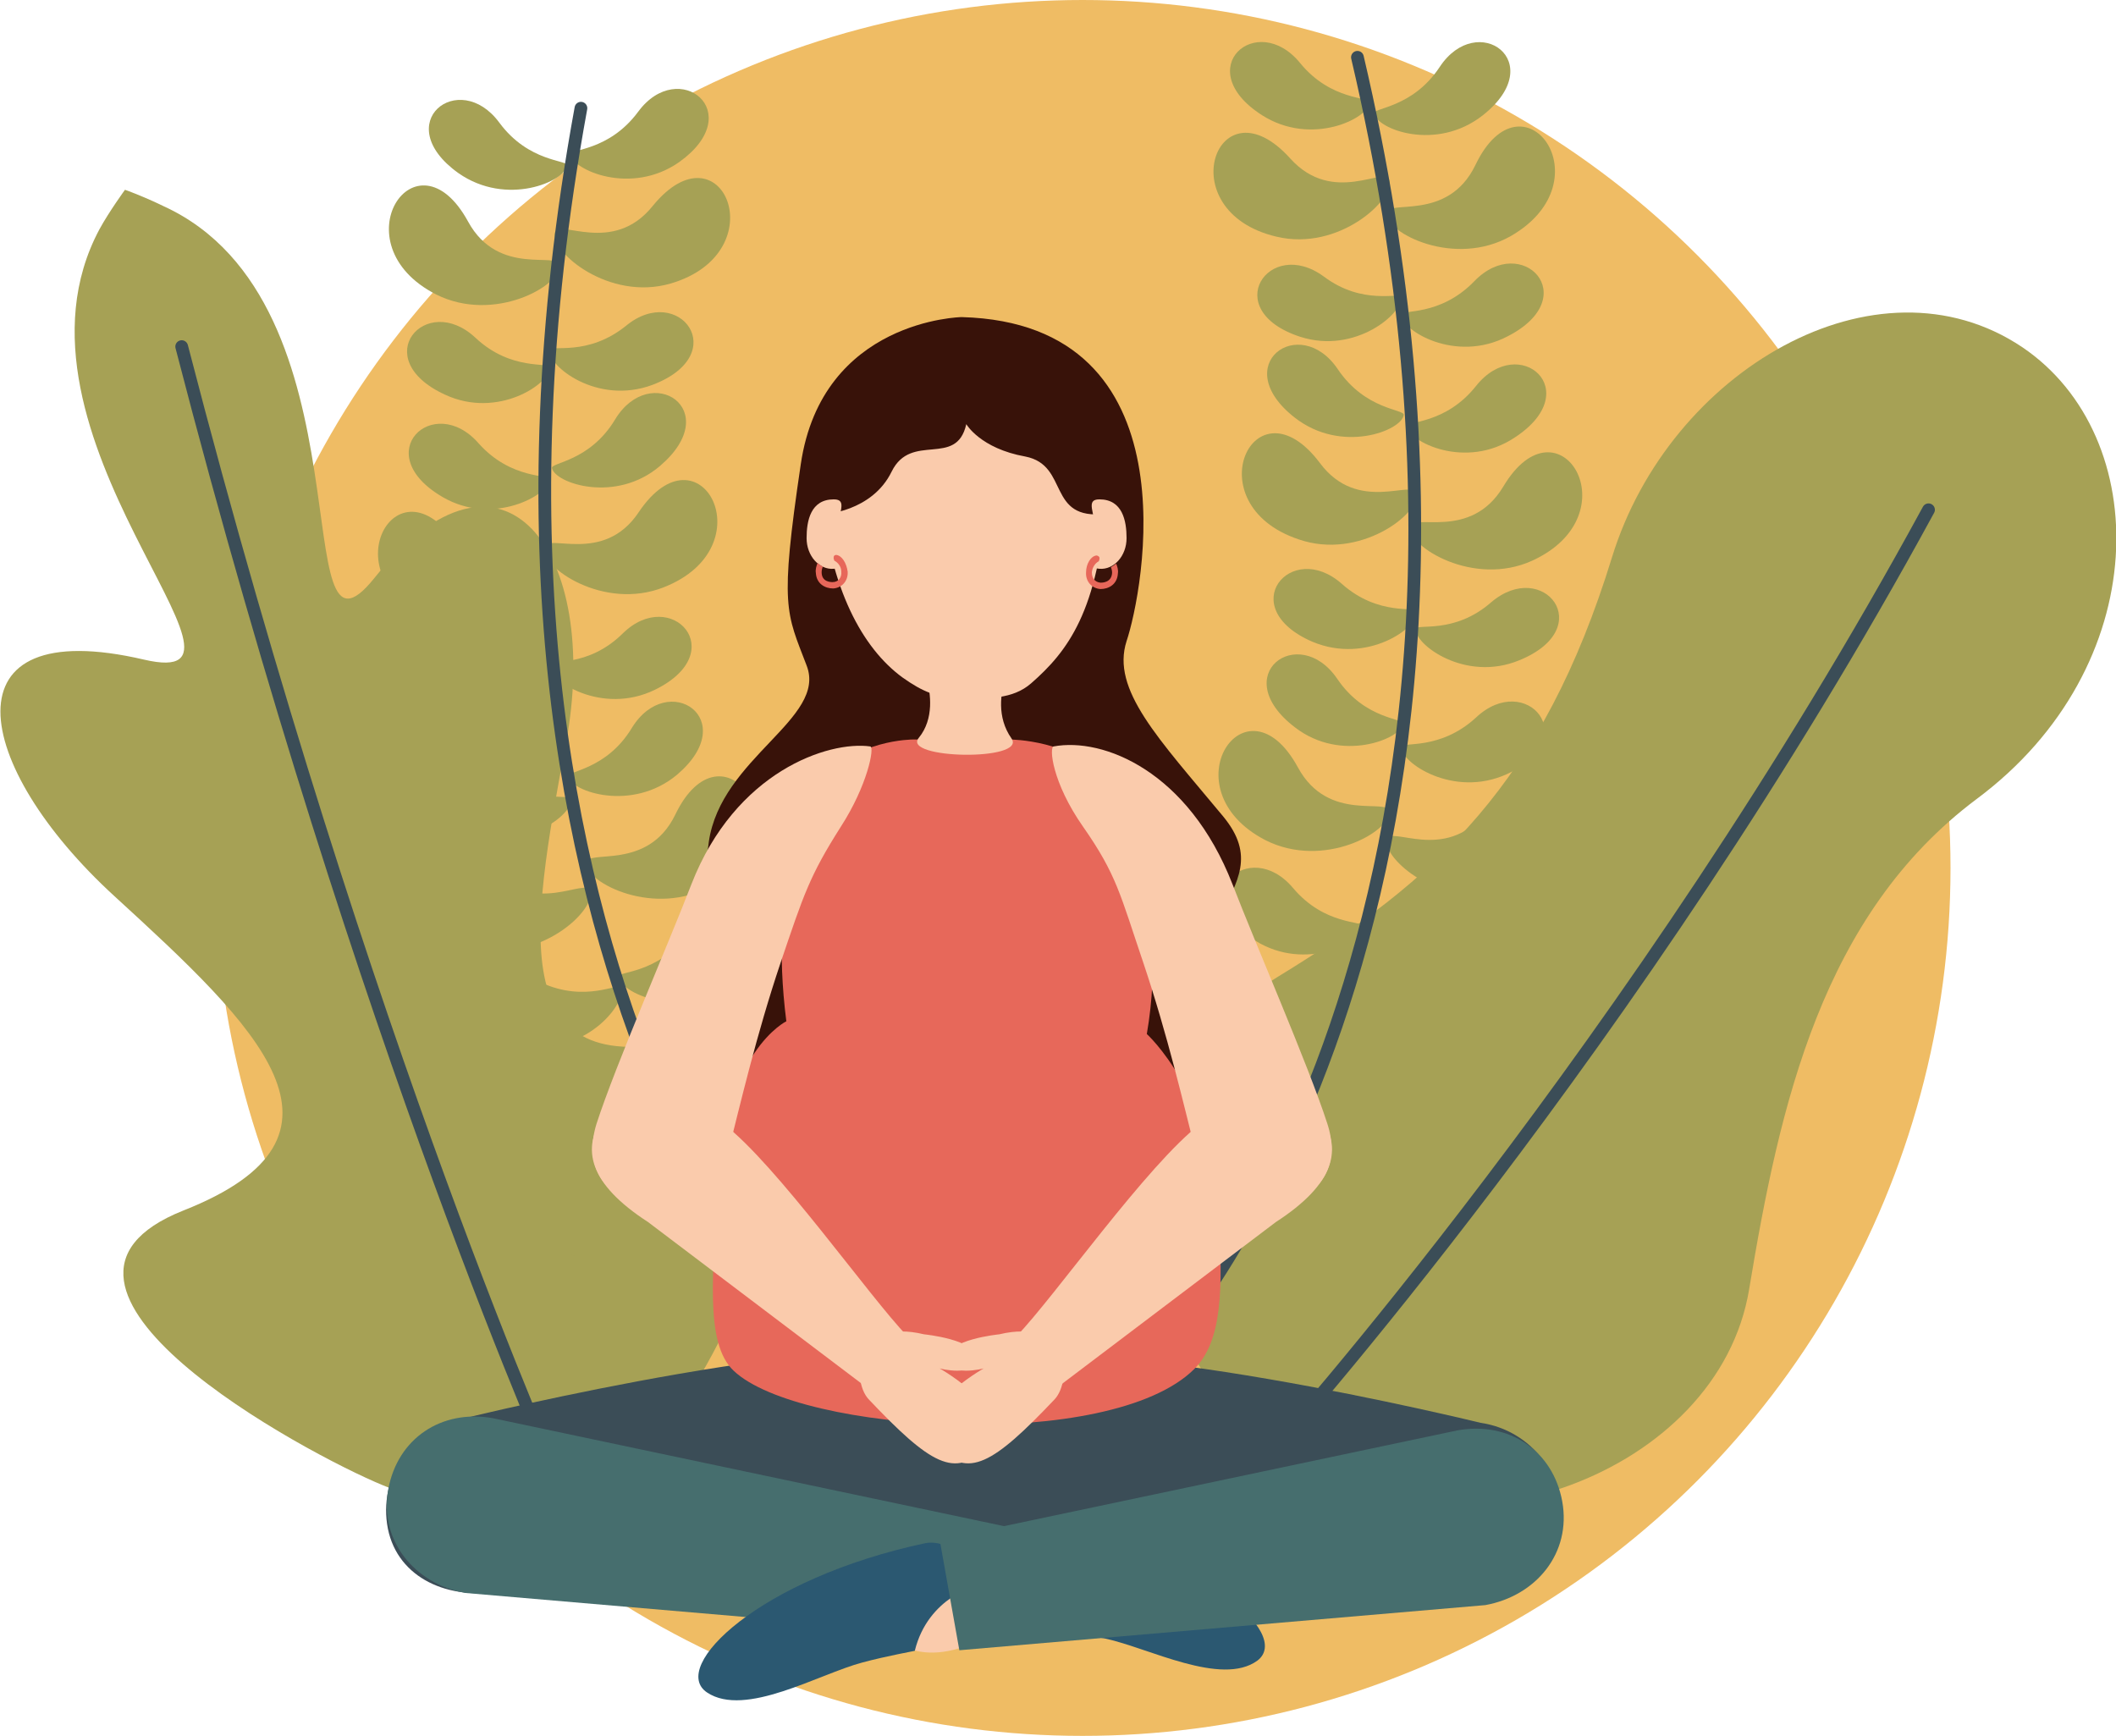 <?xml version="1.0" encoding="utf-8"?>
<!-- Generator: Adobe Illustrator 19.2.1, SVG Export Plug-In . SVG Version: 6.00 Build 0)  -->
<svg version="1.1" id="Calque_1" xmlns="http://www.w3.org/2000/svg" xmlns:xlink="http://www.w3.org/1999/xlink" x="0px" y="0px"
	 viewBox="0 0 365.7 300" style="enable-background:new 0 0 365.7 300;" xml:space="preserve">
<style type="text/css">
	.st0{fill:#EFBC64;}
	.st1{fill:#A6A155;}
	.st2{fill:none;stroke:#3B4D57;stroke-width:2.198;stroke-linecap:round;stroke-linejoin:round;stroke-miterlimit:10;}
	.st3{fill:#3B4D57;}
	.st4{fill:#FACBAC;}
	.st5{fill:#2B5871;}
	.st6{fill:#466E6E;}
	.st7{fill:#381209;}
	.st8{fill:#E7685A;}
	.st9{fill:#E7675A;}
</style>
<g>
	<circle class="st0" cx="187.1" cy="150" r="150"/>
</g>
<g>
	<g>
		<g>
			<path class="st1" d="M28.2,35.6C64.9,52.3,49,119.5,64.7,99.9C87,72.1,104,95.6,97.8,128.5c-6.2,32.9-10.9,59.8,23,50.6
				c34-9.2,7.4,47.2-0.3,59.5c-7.6,12.2-28.9,28.6-54.3,18.1c-13.4-5.5-67.2-34.5-34.5-47.5c32.7-12.9,12.8-31.7-11.9-54.3
				c-24.7-22.6-29.6-49,5.1-40.9c24.9,5.8-26.7-38.9-7.7-74.4c1.7-3.1,4.4-6.8,4.4-6.8S24.5,33.8,28.2,35.6z"/>
			<path class="st2" d="M96.9,256.8c0,0-34-75.2-65.5-196.9"/>
		</g>
		<g>
			<path class="st1" d="M349.5,60c-25.2-16.9-61,4.1-70.9,36.3c-12,39-30.2,55.7-57.9,72.6c-27.7,16.9-30.1,61.6,2.7,83.6
				c27.8,18.7,73.6,2.4,78.9-29.7c5.3-32,12.6-64.7,39.3-84.7C372.4,115.2,372.3,75.4,349.5,60z"/>
			<path class="st2" d="M219.7,251c0,0,63.4-70.6,113.6-162.9"/>
		</g>
		<g>
			<path class="st1" d="M242.2,54.4c0-1,6.6,0.4,12.6-5.8c8.2-8.5,19,2.7,5.8,9.5C251.5,62.9,242.1,57,242.2,54.4z"/>
			<path class="st1" d="M242.1,51.4c-0.2-1-6.5,1.5-13.3-3.6c-9.5-7-18.2,5.8-4.1,10.4C234.3,61.3,242.6,54,242.1,51.4z"/>
			<path class="st1" d="M237.5,19.6c-0.2-1,6.6-0.9,11.3-8c6.5-9.9,19.1-0.9,7.5,8.3C248.2,26.3,237.9,22.3,237.5,19.6z"/>
			<path class="st1" d="M236.7,17.7c0.1-1-6.6-0.2-12-6.8c-7.5-9.2-19.1,1-6.6,9C226.7,25.4,236.6,20.4,236.7,17.7z"/>
			<path class="st1" d="M239.6,36.9c0-2.6,10.6,1.6,15.4-8.4c8.1-16.9,22.8,2.7,6.1,12.3C251.4,46.3,239.6,40.3,239.6,36.9z"/>
			<path class="st1" d="M240.1,31.1c-0.7-2.5-9.7,4.5-17.1-3.7c-12.6-14-21.1,9.1-2.4,13.5C231.4,43.5,241.1,34.4,240.1,31.1z"/>
			<path class="st1" d="M244.7,108.7c0.1-1,6.6,1,13-4.6c9-7.7,18.6,4.4,4.9,10C253.2,118,244.4,111.3,244.7,108.7z"/>
			<path class="st1" d="M244.9,105.7c-0.1-1-6.6,0.9-13-4.8c-8.8-7.8-18.7,4.1-5.1,10C236.3,114.9,245.2,108.4,244.9,105.7z"/>
			<path class="st1" d="M243.2,73.7c-0.1-1,6.6-0.3,11.9-7c7.4-9.3,19.1,0.8,6.7,8.9C253.3,81.3,243.4,76.3,243.2,73.7z"/>
			<path class="st1" d="M242.6,71.7c0.1-1-6.6-0.8-11.4-7.9c-6.6-9.8-19.1-0.7-7.4,8.4C231.9,78.5,242.3,74.4,242.6,71.7z"/>
			<path class="st1" d="M243.7,91.1c0.3-2.6,10.4,2.5,16.1-7c9.6-16.1,22.5,4.8,5,12.8C254.7,101.5,243.4,94.5,243.7,91.1z"/>
			<path class="st1" d="M244.8,85.3c-0.5-2.6-10.1,3.6-16.7-5.3c-11.3-15-21.8,7.1-3.7,13.2C235,96.9,245.5,88.7,244.8,85.3z"/>
			<path class="st1" d="M235.2,162c0.4-1,6.2,2.4,13.7-1.5c10.5-5.5,17.2,8.5,2.5,10.9C241.4,173,234.3,164.5,235.2,162z"/>
			<path class="st1" d="M235.6,160.1c0-1-6.6-0.1-12.1-6.6c-7.6-9.1-19.1,1.3-6.5,9.1C225.7,168,235.5,162.8,235.6,160.1z"/>
			<path class="st1" d="M242.2,129.1c0.1-1,6.6,0.7,12.9-5.1c8.6-8.1,18.8,3.6,5.3,9.8C251.1,138,242,131.7,242.2,129.1z"/>
			<path class="st1" d="M242.5,125.1c0.1-1-6.6-0.7-11.4-7.8c-6.7-9.8-19.1-0.6-7.3,8.4C231.8,131.9,242.1,127.7,242.5,125.1z"/>
			<path class="st1" d="M239.7,145.1c0.6-2.5,9.9,4,16.9-4.5c11.9-14.5,21.5,8,3.1,13.4C249,157.1,238.9,148.4,239.7,145.1z"/>
			<path class="st1" d="M240.1,140.3c-0.1-2.6-10.5,2.1-15.8-7.7c-9-16.5-22.6,3.8-5.6,12.6C228.8,150.3,240.3,143.7,240.1,140.3z"
				/>
			<path class="st1" d="M214.7,215c0.4-1,6.1,2.7,13.8-1c10.7-5.1,16.8,9.2,2.1,11C220.4,226.3,213.7,217.4,214.7,215z"/>
			<path class="st1" d="M215.1,213.1c0.1-1-6.6-0.4-11.8-7.1c-7.2-9.4-19.1,0.5-6.8,8.8C204.9,220.6,214.9,215.8,215.1,213.1z"/>
			<path class="st1" d="M229.1,182.7c0.1-1,6.6,1,13-4.6c9-7.7,18.6,4.4,4.9,10C237.6,192.1,228.7,185.4,229.1,182.7z"/>
			<path class="st1" d="M230.4,177.8c0.2-1-6.6-1-11.1-8.3c-6.2-10-19.1-1.4-7.7,8.1C219.5,184.2,230,180.4,230.4,177.8z"/>
			<path class="st1" d="M222.9,196.5c1.1-2.4,9,5.8,17.5-1.2c14.5-12,19.6,12,0.5,13.7C229.7,210,221.4,199.6,222.9,196.5z"/>
			<path class="st1" d="M224.5,192.7c0-2.6-10.6,1.6-15.4-8.3c-8.2-16.9-22.8,2.9-6.1,12.3C212.7,202.2,224.5,196.2,224.5,192.7z"/>
			<path class="st2" d="M201,233.2c0,0,68.5-74.5,33.6-223.3"/>
		</g>
		<g>
			<path class="st1" d="M95,63.5c-0.1-1-6.6,0.7-12.8-5.1c-8.6-8.1-18.8,3.6-5.3,9.8C86.1,72.5,95.2,66.2,95,63.5z"/>
			<path class="st1" d="M95,60.5c0.2-1,6.5,1.2,13.2-4.2c9.1-7.5,18.5,4.9,4.6,10.2C103.2,70.1,94.6,63.2,95,60.5z"/>
			<path class="st1" d="M98,28.6c0.1-1-6.6-0.5-11.7-7.4c-7-9.5-19.1,0.1-7.1,8.7C87.6,35.8,97.7,31.3,98,28.6z"/>
			<path class="st1" d="M98.6,26.7c-0.1-1,6.6-0.5,11.7-7.4c7-9.5,19.1,0.1,7.1,8.7C109,33.9,98.9,29.3,98.6,26.7z"/>
			<path class="st1" d="M96.7,45.9c-0.1-2.6-10.5,2.1-15.8-7.6c-9-16.5-22.6,3.9-5.5,12.6C85.4,55.9,96.9,49.4,96.7,45.9z"/>
			<path class="st1" d="M95.9,40.2c0.6-2.5,10,4,16.9-4.6c11.9-14.6,21.5,8,3.1,13.4C105.2,52.1,95.1,43.5,95.9,40.2z"/>
			<path class="st1" d="M95.2,117.9c-0.2-1-6.5,1.3-13.3-4c-9.3-7.3-18.4,5.3-4.4,10.3C87.1,127.7,95.7,120.5,95.2,117.9z"/>
			<path class="st1" d="M94.9,114.9c0.1-1,6.6,0.6,12.7-5.4c8.4-8.3,18.9,3.2,5.6,9.7C104,123.7,94.7,117.6,94.9,114.9z"/>
			<path class="st1" d="M95,82.9c0-1-6.6,0.1-12.3-6.3c-7.8-8.9-19.1,1.8-6.2,9.3C85.2,91,94.9,85.5,95,82.9z"/>
			<path class="st1" d="M95.4,80.9c-0.2-1,6.5-1.1,10.9-8.4c6.1-10.1,19.1-1.7,7.8,8C106.4,87.1,95.9,83.5,95.4,80.9z"/>
			<path class="st1" d="M95.3,100.2c-0.4-2.6-10.3,3-16.4-6.2c-10.4-15.6-22.2,5.9-4.4,13C84.9,111.2,95.8,103.6,95.3,100.2z"/>
			<path class="st1" d="M94,94.6c0.4-2.6,10.3,3.1,16.4-6.1c10.5-15.6,22.2,6,4.3,13C104.3,105.6,93.4,98,94,94.6z"/>
			<path class="st1" d="M107.3,170.7c-0.4-1-6,2.7-13.8-0.9c-10.7-5-16.7,9.3-2,11C101.7,182,108.4,173.1,107.3,170.7z"/>
			<path class="st1" d="M106.9,168.8c-0.1-1,6.6-0.4,11.8-7.2c7.1-9.4,19.1,0.4,6.9,8.8C117.2,176.2,107.1,171.5,106.9,168.8z"/>
			<path class="st1" d="M98.7,138.1c-0.1-1-6.6,1-13.1-4.5c-9-7.6-18.6,4.6-4.8,10.1C90.3,147.5,99.1,140.8,98.7,138.1z"/>
			<path class="st1" d="M98.2,134.2c-0.2-1,6.6-1.1,11-8.4c6.2-10.1,19.1-1.5,7.8,8.1C109.2,140.4,98.7,136.8,98.2,134.2z"/>
			<path class="st1" d="M102,154c-0.7-2.5-9.7,4.5-17.1-3.7c-12.6-13.9-21.1,9.1-2.4,13.5C93.3,166.4,103,157.3,102,154z"/>
			<path class="st1" d="M101.3,149.2c0-2.6,10.6,1.5,15.4-8.4c8.1-16.9,22.8,2.7,6.2,12.3C113.2,158.6,101.3,152.6,101.3,149.2z"/>
			<path class="st1" d="M130.5,222.6c-0.5-0.9-5.9,3-13.8-0.3c-10.9-4.5-16.3,10-1.5,11.1C125.3,234.1,131.6,225,130.5,222.6z"/>
			<path class="st1" d="M130,220.7c-0.1-1,6.6-0.7,11.5-7.7c6.7-9.7,19.1-0.4,7.3,8.5C140.5,227.6,130.3,223.4,130,220.7z"/>
			<path class="st1" d="M114.5,191.1c-0.2-1-6.5,1.3-13.3-3.9c-9.3-7.3-18.4,5.3-4.4,10.3C106.5,200.8,115,193.7,114.5,191.1z"/>
			<path class="st1" d="M112.9,186.2c-0.2-1,6.5-1.4,10.6-8.8c5.7-10.3,19-2.3,8.1,7.7C124.1,192,113.5,188.8,112.9,186.2z"/>
			<path class="st1" d="M121.4,204.5c-1.2-2.3-8.7,6.3-17.5-0.4c-15-11.3-19,13,0.2,13.7C115.3,218.3,123,207.5,121.4,204.5z"/>
			<path class="st1" d="M119.6,200.8c-0.1-2.6,10.7,1.1,15-9.1c7.4-17.3,22.9,1.7,6.7,12C131.9,209.7,119.7,204.3,119.6,200.8z"/>
			<path class="st2" d="M145.1,240c0,0-72.2-71-44.7-221.3"/>
		</g>
	</g>
	<g>
		<path class="st3" d="M163,270.8l88,5.2c8.9,1.3,17.5-2.8,18.7-11.7c1.3-8.9-4.9-17.1-13.8-18.4c0,0-69-16.9-86.7-9.9
			C160.6,239.4,163,270.8,163,270.8z"/>
		<path class="st3" d="M173.7,269.9l-88,5.2c-8.9,1.3-17.5-2.8-18.8-11.7c-1.3-8.9,4.9-17.1,13.8-18.4c0,0,69-16.9,86.7-9.9
			C176.1,238.5,173.7,269.9,173.7,269.9z"/>
		<g>
			<path class="st4" d="M187.1,279.3c0,0-1.6,7.1-16.6,2.3c-2.4-0.8-2.5-9.5,4.1-9.4C182.6,272.2,187.1,279.3,187.1,279.3z"/>
			<path class="st5" d="M191.1,283.2c7.4,1.6,20,8.3,26.2,3.8c6.1-4.6-9.6-18.6-37.6-23.1c-2.4-0.4-6.6,1.1-8.5,7.4
				c0,0,11.7,5.6,11.5,11.6C182.7,282.9,187.1,282.4,191.1,283.2z"/>
			<path class="st6" d="M171.3,283.1l-90.9-7.8c-8.8-1.6-14.9-9.1-13.3-17.9c1.6-8.8,9.2-13.9,18.1-12.3l89.5,18.9L171.3,283.1z"/>
		</g>
		<g>
			<path class="st4" d="M152.5,281.3c0,0,4.4,7.9,16.6,2.3c2.3-1.1,2.5-9.5-4.1-9.4C157,274.2,152.5,281.3,152.5,281.3z"/>
			<path class="st5" d="M149.1,287.3c-7.6,2-20.3,9.6-26.9,5.2c-6.6-4.4,9-19.7,37.7-25.8c2.5-0.5,6.9,0.8,9.2,7.2
				c0,0-8.7,2-11,11.4C158.2,285.3,153.2,286.2,149.1,287.3z"/>
			<path class="st6" d="M165.8,285.2l90.9-7.8c8.8-1.6,14.9-9,13.3-17.9c-1.6-8.8-9.2-13.9-18.1-12.3l-89.5,18.9L165.8,285.2z"/>
		</g>
		<path class="st7" d="M166.2,54.8c0,0-24.1,0.4-27.8,25.4c-3.7,24.9-2.5,25.6,1,34.8c3.6,9.2-14.8,15.9-16.9,30.5
			c-1.7,11.7,5.7,12.9-3.2,40.4c-6.1,18.8,98.8,17.6,92,1.9c-12.6-29.2,11.3-33.1,0.1-46.7c-11.2-13.5-19.4-21.9-16.7-30.3
			C197.5,102.5,206.8,55.9,166.2,54.8z"/>
		<path class="st8" d="M206.4,236.6c4.8-4.8,5-13.6,4.2-27c-1.1-20.7-12.4-30.9-12.4-30.9c4.1-23.7-5.2-40.7-7.8-44.2
			c-4.8-6.6-15.8-6.7-15.8-6.7h-16.8c0,0-10.3,0-15.4,7.2c-2.9,4.1-9.6,17.2-6.5,41.5c0,0-10.8,5.2-11.9,28.6
			c-0.7,14.7-2.3,27,2.8,31.8C138.2,247.7,191.9,251,206.4,236.6z"/>
		<path class="st4" d="M191.2,86c-1.3,19.6-6.7,26.6-13,32.1c-3.2,2.8-7.5,2.6-11.6,2.6c-4.6,0-7.2-1.2-10.6-3.6
			c-7-5.1-12.5-15.4-14-31.2c-1.6-17.1,9.4-28.7,25-28.7S192.5,66,191.2,86z"/>
		<g>
			<path class="st4" d="M206.7,199.3c1.6,6.4,7.4,10.8,13.8,9.3l0,0c8.7-1.9,11-8,8.9-14.4c-3.3-10.2-12.4-31-16.4-41.4
				c-7.6-19.5-22.3-25.4-30.9-23.8c-0.8,0.1-0.3,6.2,5.1,13.9c5.8,8.3,6.4,11.7,10.4,23.5C201.8,178.9,204.6,191,206.7,199.3z"/>
			<path class="st4" d="M175.7,230.9c6.5-6.7,22.6-29.7,31.8-36.7c8.6-6.5,15.5-8.2,20.4-1.7c4.4,5.9,2.8,12.1-7.4,18.7l-37.8,28.6
				L175.7,230.9z"/>
			<path class="st4" d="M172.7,230.6c0,0-9.2,0.9-9,4.2c0.2,3.3,6.3,1.7,6.3,1.7s-13.7,7.7-8,13.6c5.3,5.5,9.6,3,20.3-8.3
				C185.3,238.5,184.8,227.7,172.7,230.6z"/>
		</g>
		<g>
			<path class="st4" d="M125.8,199.3c-1.6,6.4-7.4,10.8-13.8,9.3l0,0c-8.7-1.9-10.9-8-8.9-14.4c3.3-10.2,12.4-31,16.4-41.4
				c7.6-19.5,23.7-24.8,30.9-23.8c0.8,0.1-0.5,6.8-5.1,13.9c-5.4,8.5-6.4,11.7-10.4,23.5C130.7,178.9,127.9,191,125.8,199.3z"/>
			<path class="st4" d="M156.8,230.9c-6.5-6.7-22.6-29.7-31.8-36.7c-8.6-6.5-15.5-8.2-20.4-1.7c-4.4,5.9-2.8,12.1,7.4,18.7
				l37.8,28.6L156.8,230.9z"/>
			<path class="st4" d="M159.7,230.6c0,0,9.2,0.9,9,4.2c-0.2,3.3-6.3,1.7-6.3,1.7s13.7,7.7,8,13.6c-5.3,5.5-9.6,3-20.3-8.3
				C147.1,238.5,147.7,227.7,159.7,230.6z"/>
		</g>
		<path class="st7" d="M142.3,88.9c0,0,8.4-0.4,11.8-7.4c3.4-6.9,11.2-0.6,12.9-8.2c0,0,2.4,4.2,10.2,5.6c7.7,1.5,3.6,11.1,13.9,9.9
			c0,0,4.8-13-3.1-22.9c-8-9.8-14.3-10.4-22.5-10.4C157.3,55.6,136.4,64.9,142.3,88.9z"/>
		<path class="st4" d="M144.8,91.8c0,3.1,3.7,6.1-0.7,6.5c-2.5,0.2-4.7-2.2-4.7-5.3c0-3,0.7-6.7,4.7-6.7
			C146.6,86.3,144.8,88.7,144.8,91.8z"/>
		<path class="st4" d="M189.3,91.8c0,3.1-3.7,6.1,0.7,6.5c2.5,0.2,4.7-2.2,4.7-5.3c0-3-0.7-6.7-4.7-6.7
			C187.5,86.3,189.3,88.7,189.3,91.8z"/>
		<path class="st4" d="M173.7,117.5h-13.5c0.6,2.2,1.3,6.7-1.4,10c-3.1,3.7,18.8,4.1,16,0.1C172.2,123.9,173,119.6,173.7,117.5z"/>
		<g>
			<g>
				<path class="st9" d="M144.5,95.9c-0.1,0-0.4,0.1-0.4,0.3c-0.1,0.4,0.1,0.6,0.1,0.7c0.6,0.3,1.2,1,1.2,1.9c0.1,1-0.5,1.8-1.5,1.8
					c-0.3,0-1.9,0-1.9-1.7c0-0.4,0.1-0.7,0.2-1c-0.1,0-0.8-0.5-0.9-0.6c-0.2,0.5-0.4,1.1-0.3,1.7c0.1,1.9,1.6,2.7,3,2.7
					c1.5-0.1,2.6-1.3,2.5-2.9C146.3,97.3,145.5,96,144.5,95.9z"/>
			</g>
		</g>
		<g>
			<g>
				<path class="st9" d="M189.5,96c0.1,0,0.4,0.1,0.5,0.3c0.1,0.4-0.1,0.6-0.1,0.7c-0.6,0.3-1.1,1-1.2,1.9c0,1,0.5,1.7,1.5,1.8
					c0.3,0,1.9,0,2-1.7c0-0.4-0.1-0.7-0.2-1c0.1,0,0.8-0.5,0.9-0.6c0.2,0.5,0.4,1.1,0.3,1.7c-0.1,1.9-1.6,2.7-3,2.7
					c-1.5-0.1-2.6-1.3-2.5-2.9C187.7,97.5,188.5,96.1,189.5,96z"/>
			</g>
		</g>
	</g>
</g>
<g>
</g>
<g>
</g>
<g>
</g>
<g>
</g>
<g>
</g>
<g>
</g>
</svg>
